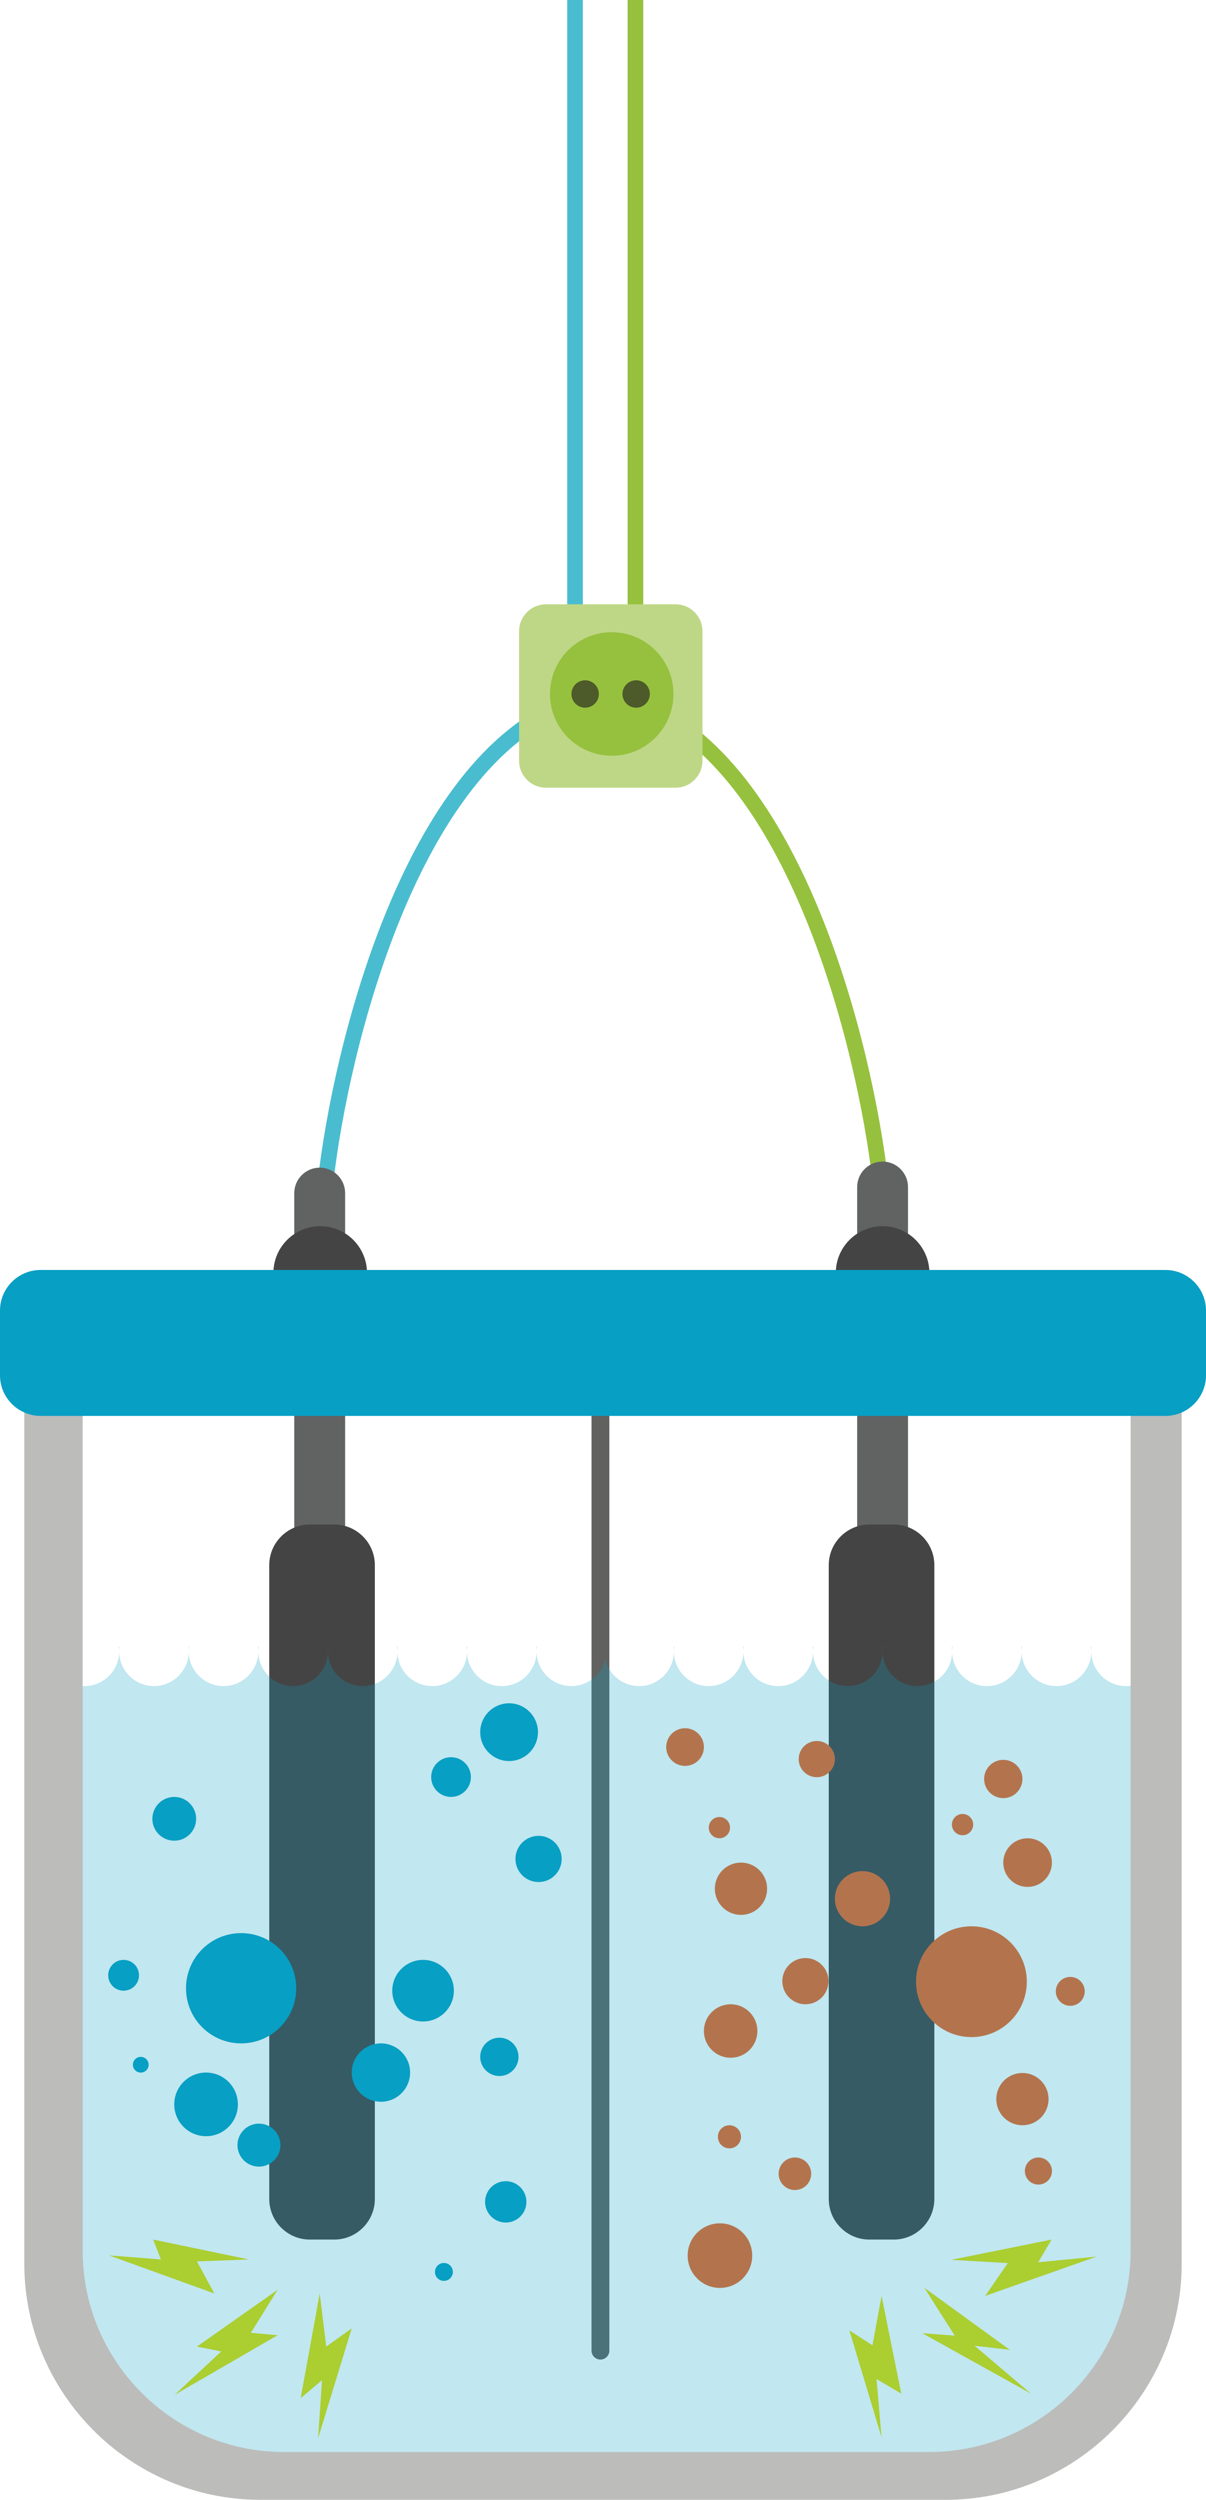 <svg width="539" height="1117" viewBox="0 0 539 1117" fill="none" xmlns="http://www.w3.org/2000/svg">
<path d="M257 0L257 284" stroke="#49BDCF" stroke-width="7"/>
<path d="M284 0L284 284" stroke="#96C13E" stroke-width="7"/>
<path d="M145.5 528C152.333 467.833 183.6 340.9 254 314.5" stroke="#49BDCF" stroke-width="7"/>
<path d="M393.5 528C386.667 467.833 355.4 340.9 285 314.5" stroke="#96C13E" stroke-width="7"/>
<path d="M301.96 351.96H244C237.4 351.96 232 346.56 232 339.96V282C232 275.4 237.4 270 244 270H301.96C308.56 270 313.96 275.4 313.96 282V339.96C313.96 346.56 308.56 351.96 301.96 351.96Z" fill="#BED786"/>
<path d="M273.4 337.68C288.643 337.68 301 325.323 301 310.08C301 294.837 288.643 282.48 273.4 282.48C258.157 282.48 245.8 294.837 245.8 310.08C245.8 325.323 258.157 337.68 273.4 337.68Z" fill="#96C13E"/>
<path d="M261.52 316.2C264.9 316.2 267.64 313.46 267.64 310.08C267.64 306.7 264.9 303.96 261.52 303.96C258.14 303.96 255.4 306.7 255.4 310.08C255.4 313.46 258.14 316.2 261.52 316.2Z" fill="#4D5A2A"/>
<path d="M284.32 316.2C287.7 316.2 290.44 313.46 290.44 310.08C290.44 306.7 287.7 303.96 284.32 303.96C280.94 303.96 278.2 306.7 278.2 310.08C278.2 313.46 280.94 316.2 284.32 316.2Z" fill="#4D5A2A"/>
<path d="M142.886 703.451C136.637 703.451 131.521 698.335 131.521 692.086V533.082C131.521 526.833 136.637 521.717 142.886 521.717C149.134 521.717 154.251 526.833 154.251 533.082V692.086C154.251 698.335 149.134 703.451 142.886 703.451Z" fill="#616262"/>
<path d="M394.455 700.734C388.207 700.734 383.09 695.618 383.09 689.369V530.365C383.09 524.117 388.207 519 394.455 519C400.704 519 405.82 524.117 405.82 530.365V689.369C405.82 695.618 400.704 700.734 394.455 700.734Z" fill="#616262"/>
<path d="M143.111 589.711C154.664 589.711 164.03 580.345 164.03 568.792C164.03 557.239 154.664 547.873 143.111 547.873C131.558 547.873 122.192 557.239 122.192 568.792C122.192 580.345 131.558 589.711 143.111 589.711Z" fill="#454445"/>
<path d="M394.455 589.711C406.008 589.711 415.374 580.345 415.374 568.792C415.374 557.239 406.008 547.873 394.455 547.873C382.902 547.873 373.536 557.239 373.536 568.792C373.536 580.345 382.902 589.711 394.455 589.711Z" fill="#454445"/>
<path d="M268.353 1054.27C266.165 1054.27 264.369 1052.48 264.369 1050.29V631.82C264.369 629.632 266.165 627.836 268.353 627.836C270.542 627.836 272.338 629.632 272.338 631.82V1050.29C272.338 1052.48 270.542 1054.27 268.353 1054.27Z" fill="#616160"/>
<path d="M149.42 1000.66H138.447C128.486 1000.66 120.336 992.512 120.336 982.55V699.285C120.336 689.324 128.486 681.174 138.447 681.174H149.42C159.381 681.174 167.532 689.324 167.532 699.285V982.55C167.532 992.512 159.381 1000.66 149.42 1000.66Z" fill="#454445"/>
<path d="M399.481 1000.66H388.508C378.547 1000.66 370.396 992.512 370.396 982.55V699.285C370.396 689.324 378.547 681.174 388.508 681.174H399.481C409.442 681.174 417.592 689.324 417.592 699.285V982.55C417.592 992.512 409.442 1000.66 399.481 1000.66Z" fill="#454445"/>
<path d="M77.88 822.444C83.281 822.444 87.66 818.066 87.66 812.664C87.66 807.263 83.281 802.884 77.88 802.884C72.478 802.884 68.1 807.263 68.1 812.664C68.1 818.066 72.478 822.444 77.88 822.444Z" fill="#079FC3"/>
<path d="M201.582 802.883C206.483 802.883 210.456 798.91 210.456 794.009C210.456 789.107 206.483 785.134 201.582 785.134C196.68 785.134 192.707 789.107 192.707 794.009C192.707 798.91 196.68 802.883 201.582 802.883Z" fill="#079FC3"/>
<path d="M189.085 903.221C196.687 903.221 202.85 897.059 202.85 889.457C202.85 881.855 196.687 875.692 189.085 875.692C181.483 875.692 175.32 881.855 175.32 889.457C175.32 897.059 181.483 903.221 189.085 903.221Z" fill="#079FC3"/>
<path d="M170.249 939.083C177.451 939.083 183.289 933.244 183.289 926.042C183.289 918.84 177.451 913.002 170.249 913.002C163.047 913.002 157.208 918.84 157.208 926.042C157.208 933.244 163.047 939.083 170.249 939.083Z" fill="#079FC3"/>
<path d="M115.733 968.061C121.035 968.061 125.333 963.763 125.333 958.462C125.333 953.16 121.035 948.863 115.733 948.863C110.432 948.863 106.134 953.16 106.134 958.462C106.134 963.763 110.432 968.061 115.733 968.061Z" fill="#079FC3"/>
<path d="M92.097 954.477C99.95 954.477 106.315 948.112 106.315 940.26C106.315 932.407 99.95 926.042 92.097 926.042C84.245 926.042 77.88 932.407 77.88 940.26C77.88 948.112 84.245 954.477 92.097 954.477Z" fill="#079FC3"/>
<path d="M107.764 913.002C121.368 913.002 132.396 901.974 132.396 888.37C132.396 874.766 121.368 863.738 107.764 863.738C94.16 863.738 83.132 874.766 83.132 888.37C83.132 901.974 94.16 913.002 107.764 913.002Z" fill="#079FC3"/>
<path d="M55.24 889.457C59.041 889.457 62.123 886.375 62.123 882.574C62.123 878.773 59.041 875.692 55.24 875.692C51.439 875.692 48.358 878.773 48.358 882.574C48.358 886.375 51.439 889.457 55.24 889.457Z" fill="#079FC3"/>
<path d="M227.527 786.855C234.653 786.855 240.431 781.077 240.431 773.95C240.431 766.823 234.653 761.046 227.527 761.046C220.4 761.046 214.622 766.823 214.622 773.95C214.622 781.077 220.4 786.855 227.527 786.855Z" fill="#079FC3"/>
<path d="M240.703 840.918C246.405 840.918 251.027 836.296 251.027 830.594C251.027 824.893 246.405 820.271 240.703 820.271C235.001 820.271 230.379 824.893 230.379 830.594C230.379 836.296 235.001 840.918 240.703 840.918Z" fill="#079FC3"/>
<path d="M223.18 927.581C227.906 927.581 231.737 923.75 231.737 919.024C231.737 914.298 227.906 910.466 223.18 910.466C218.453 910.466 214.622 914.298 214.622 919.024C214.622 923.75 218.453 927.581 223.18 927.581Z" fill="#079FC3"/>
<path d="M226.032 993.055C231.134 993.055 235.269 988.919 235.269 983.818C235.269 978.717 231.134 974.581 226.032 974.581C220.931 974.581 216.795 978.717 216.795 983.818C216.795 988.919 220.931 993.055 226.032 993.055Z" fill="#079FC3"/>
<path d="M198.398 1019.12C200.607 1019.12 202.397 1017.33 202.397 1015.12C202.397 1012.91 200.607 1011.12 198.398 1011.12C196.189 1011.12 194.398 1012.91 194.398 1015.12C194.398 1017.33 196.189 1019.12 198.398 1019.12Z" fill="#079FC3"/>
<path d="M62.908 926.057C64.85 926.057 66.424 924.483 66.424 922.541C66.424 920.598 64.85 919.024 62.908 919.024C60.966 919.024 59.391 920.598 59.391 922.541C59.391 924.483 60.966 926.057 62.908 926.057Z" fill="#079FC3"/>
<path d="M430.195 819.999C432.821 819.999 434.949 817.87 434.949 815.245C434.949 812.619 432.821 810.49 430.195 810.49C427.569 810.49 425.441 812.619 425.441 815.245C425.441 817.87 427.569 819.999 430.195 819.999Z" fill="#EC6625"/>
<path d="M448.397 803.427C453.123 803.427 456.954 799.596 456.954 794.869C456.954 790.143 453.123 786.312 448.397 786.312C443.67 786.312 439.839 790.143 439.839 794.869C439.839 799.596 443.67 803.427 448.397 803.427Z" fill="#EC6625"/>
<path d="M459.264 843.091C465.266 843.091 470.131 838.226 470.131 832.224C470.131 826.222 465.266 821.357 459.264 821.357C453.263 821.357 448.397 826.222 448.397 832.224C448.397 838.226 453.263 843.091 459.264 843.091Z" fill="#EC6625"/>
<path d="M365.054 794.069C369.522 794.069 373.144 790.447 373.144 785.98C373.144 781.512 369.522 777.89 365.054 777.89C360.586 777.89 356.964 781.512 356.964 785.98C356.964 790.447 360.586 794.069 365.054 794.069Z" fill="#EC6625"/>
<path d="M306.176 789.028C310.828 789.028 314.598 785.258 314.598 780.606C314.598 775.955 310.828 772.185 306.176 772.185C301.525 772.185 297.754 775.955 297.754 780.606C297.754 785.258 301.525 789.028 306.176 789.028Z" fill="#EC6625"/>
<path d="M321.526 821.357C324.151 821.357 326.28 819.229 326.28 816.603C326.28 813.977 324.151 811.849 321.526 811.849C318.9 811.849 316.771 813.977 316.771 816.603C316.771 819.229 318.9 821.357 321.526 821.357Z" fill="#EC6625"/>
<path d="M331.17 855.588C337.622 855.588 342.852 850.358 342.852 843.906C342.852 837.455 337.622 832.224 331.17 832.224C324.719 832.224 319.488 837.455 319.488 843.906C319.488 850.358 324.719 855.588 331.17 855.588Z" fill="#EC6625"/>
<path d="M385.474 860.69C392.285 860.69 397.805 855.169 397.805 848.359C397.805 841.549 392.285 836.028 385.474 836.028C378.664 836.028 373.144 841.549 373.144 848.359C373.144 855.169 378.664 860.69 385.474 860.69Z" fill="#EC6625"/>
<path d="M359.968 895.524C365.669 895.524 370.291 890.902 370.291 885.201C370.291 879.499 365.669 874.877 359.968 874.877C354.266 874.877 349.644 879.499 349.644 885.201C349.644 890.902 354.266 895.524 359.968 895.524Z" fill="#EC6625"/>
<path d="M326.551 919.431C333.153 919.431 338.505 914.08 338.505 907.478C338.505 900.876 333.153 895.524 326.551 895.524C319.949 895.524 314.598 900.876 314.598 907.478C314.598 914.08 319.949 919.431 326.551 919.431Z" fill="#EC6625"/>
<path d="M478.342 896.218C481.91 896.218 484.802 893.326 484.802 889.759C484.802 886.191 481.91 883.299 478.342 883.299C474.774 883.299 471.882 886.191 471.882 889.759C471.882 893.326 474.774 896.218 478.342 896.218Z" fill="#EC6625"/>
<path d="M456.954 949.587C463.406 949.587 468.636 944.357 468.636 937.905C468.636 931.454 463.406 926.223 456.954 926.223C450.503 926.223 445.272 931.454 445.272 937.905C445.272 944.357 450.503 949.587 456.954 949.587Z" fill="#EC6625"/>
<path d="M464.093 976.09C467.436 976.09 470.146 973.38 470.146 970.038C470.146 966.695 467.436 963.986 464.093 963.986C460.751 963.986 458.041 966.695 458.041 970.038C458.041 973.38 460.751 976.09 464.093 976.09Z" fill="#EC6625"/>
<path d="M355.274 978.535C359.292 978.535 362.549 975.278 362.549 971.26C362.549 967.243 359.292 963.986 355.274 963.986C351.256 963.986 347.999 967.243 347.999 971.26C347.999 975.278 351.256 978.535 355.274 978.535Z" fill="#EC6625"/>
<path d="M326.008 959.911C328.859 959.911 331.17 957.6 331.17 954.749C331.17 951.898 328.859 949.587 326.008 949.587C323.157 949.587 320.846 951.898 320.846 954.749C320.846 957.6 323.157 959.911 326.008 959.911Z" fill="#EC6625"/>
<path d="M434.165 910.194C447.835 910.194 458.917 899.112 458.917 885.442C458.917 871.771 447.835 860.689 434.165 860.689C420.494 860.689 409.412 871.771 409.412 885.442C409.412 899.112 420.494 910.194 434.165 910.194Z" fill="#EC6625"/>
<path d="M321.767 1022.26C329.736 1022.26 336.196 1015.8 336.196 1007.83C336.196 999.862 329.736 993.402 321.767 993.402C313.798 993.402 307.338 999.862 307.338 1007.83C307.338 1015.8 313.798 1022.26 321.767 1022.26Z" fill="#EC6625"/>
<path d="M111.206 1009.54L68.462 1000.66L71.903 1009.54L48.721 1007.73L95.811 1024.75L88.023 1010.44L111.206 1009.54Z" fill="#E2DE00"/>
<path d="M124.064 1023.12L88.022 1048.48L98.889 1050.65L78.061 1070.03L124.064 1043.41L112.111 1042.32L124.064 1023.12Z" fill="#E2DE00"/>
<path d="M142.9 1024.75L134.388 1071.48L143.926 1063.51L142.176 1089.41L157.208 1040.33L145.798 1048.48L142.9 1024.75Z" fill="#E2DE00"/>
<path d="M425.079 1009.72L469.995 1000.66L464.018 1010.8L490.099 1008.27L440.292 1025.84L450.435 1011.17L425.079 1009.72Z" fill="#E2DE00"/>
<path d="M413.125 1022.21L451.34 1049.93L435.583 1048.11L460.758 1069.49L412.219 1042.5L426.708 1043.59L413.125 1022.21Z" fill="#E2DE00"/>
<path d="M394.002 1025.84L402.801 1069.49L391.753 1062.97L394.002 1089.05L379.618 1041.23L389.942 1047.93L394.002 1025.84Z" fill="#E2DE00"/>
<g opacity="0.25">
<path d="M177.448 735.69C177.538 736.384 177.614 737.093 177.614 737.818C177.614 737.093 177.674 736.384 177.78 735.69H177.448Z" fill="#079FC3"/>
<path d="M146.356 735.69C146.447 736.384 146.522 737.093 146.522 737.818C146.522 737.093 146.582 736.384 146.688 735.69H146.356Z" fill="#079FC3"/>
<path d="M239.631 735.69C239.721 736.384 239.797 737.093 239.797 737.818C239.797 737.093 239.857 736.384 239.963 735.69H239.631Z" fill="#079FC3"/>
<path d="M53.082 735.69C53.173 736.384 53.248 737.093 53.248 737.818C53.248 737.093 53.308 736.384 53.414 735.69H53.082Z" fill="#079FC3"/>
<path d="M115.265 735.69C115.356 736.384 115.431 737.093 115.431 737.818C115.431 737.093 115.492 736.384 115.597 735.69H115.265Z" fill="#079FC3"/>
<path d="M301.014 735.69C301.105 736.384 301.18 737.093 301.18 737.818C301.18 737.093 301.241 736.384 301.346 735.69H301.014Z" fill="#079FC3"/>
<path d="M84.173 735.69C84.264 736.384 84.339 737.093 84.339 737.818C84.339 737.093 84.4 736.384 84.505 735.69H84.173Z" fill="#079FC3"/>
<path d="M208.54 735.69C208.63 736.384 208.706 737.093 208.706 737.818C208.706 737.093 208.766 736.384 208.872 735.69H208.54Z" fill="#079FC3"/>
<path d="M487.563 735.69C487.654 736.384 487.729 737.093 487.729 737.818C487.729 737.093 487.789 736.384 487.895 735.69H487.563Z" fill="#079FC3"/>
<path d="M518.655 735.69C518.745 736.384 518.821 737.093 518.821 737.818C518.821 746.406 511.863 753.364 503.275 753.364C494.687 753.364 487.729 746.406 487.729 737.818C487.729 746.406 480.771 753.364 472.183 753.364C463.595 753.364 456.638 746.406 456.638 737.818C456.638 746.406 449.68 753.364 441.092 753.364C432.504 753.364 425.546 746.406 425.546 737.818C425.546 746.406 418.588 753.364 410 753.364C401.412 753.364 394.454 746.406 394.454 737.818C394.454 746.406 387.497 753.364 378.909 753.364C370.321 753.364 363.363 746.406 363.363 737.818C363.363 746.406 356.405 753.364 347.817 753.364C339.229 753.364 332.271 746.406 332.271 737.818C332.271 746.406 325.314 753.364 316.726 753.364C308.138 753.364 301.18 746.406 301.18 737.818C301.18 746.406 294.222 753.364 285.634 753.364C278.239 753.364 272.066 748.202 270.496 741.289C268.926 748.202 262.738 753.364 255.358 753.364C246.77 753.364 239.812 746.406 239.812 737.818C239.812 746.406 232.854 753.364 224.266 753.364C215.678 753.364 208.72 746.406 208.72 737.818C208.72 746.406 201.763 753.364 193.175 753.364C184.587 753.364 177.629 746.406 177.629 737.818C177.629 746.406 170.671 753.364 162.083 753.364C153.495 753.364 146.537 746.406 146.537 737.818C146.537 746.406 139.58 753.364 130.992 753.364C122.404 753.364 115.446 746.406 115.446 737.818C115.446 746.406 108.488 753.364 99.9 753.364C91.312 753.364 84.354 746.406 84.354 737.818C84.354 746.406 77.397 753.364 68.809 753.364C60.221 753.364 53.263 746.406 53.263 737.818C53.263 746.406 46.305 753.364 37.717 753.364C29.129 753.364 22.171 746.406 22.171 737.818C22.171 737.093 22.232 736.384 22.337 735.69H20.662V983.305C20.662 1051.83 80.083 1107.88 152.695 1107.88H388.508C461.12 1107.88 520.541 1051.83 520.541 983.305V735.69H518.655Z" fill="#079FC3"/>
<path d="M456.472 735.69C456.562 736.384 456.638 737.093 456.638 737.818C456.638 737.093 456.698 736.384 456.804 735.69H456.472Z" fill="#079FC3"/>
<path d="M425.38 735.69C425.47 736.384 425.546 737.093 425.546 737.818C425.546 737.093 425.606 736.384 425.712 735.69H425.38Z" fill="#079FC3"/>
<path d="M363.197 735.69C363.288 736.384 363.363 737.093 363.363 737.818C363.363 737.093 363.424 736.384 363.529 735.69H363.197Z" fill="#079FC3"/>
<path d="M332.105 735.69C332.196 736.384 332.271 737.093 332.271 737.818C332.271 737.093 332.332 736.384 332.438 735.69H332.105Z" fill="#079FC3"/>
<path d="M394.288 735.69C394.379 736.384 394.454 737.093 394.454 737.818C394.454 737.093 394.514 736.384 394.62 735.69H394.288Z" fill="#079FC3"/>
</g>
<path d="M505.313 627.926V1005.73C505.313 1055.15 464.894 1095.57 415.479 1095.57H126.781C77.367 1095.57 36.948 1055.15 36.948 1005.73V627.926H12.678C12.075 627.926 11.456 627.896 10.867 627.836V1011.53C10.867 1069.5 58.304 1116.94 116.276 1116.94H422.724C480.696 1116.94 528.133 1069.5 528.133 1011.53V627.926H505.313Z" fill="#BCBCBB"/>
<path d="M520.888 632.635H18.112C8.15 632.635 0 624.485 0 614.524V585.545C0 575.584 8.15 567.433 18.112 567.433H520.888C530.85 567.433 539 575.584 539 585.545V614.524C539 624.485 530.85 632.635 520.888 632.635Z" fill="#079FC3"/>
</svg>
